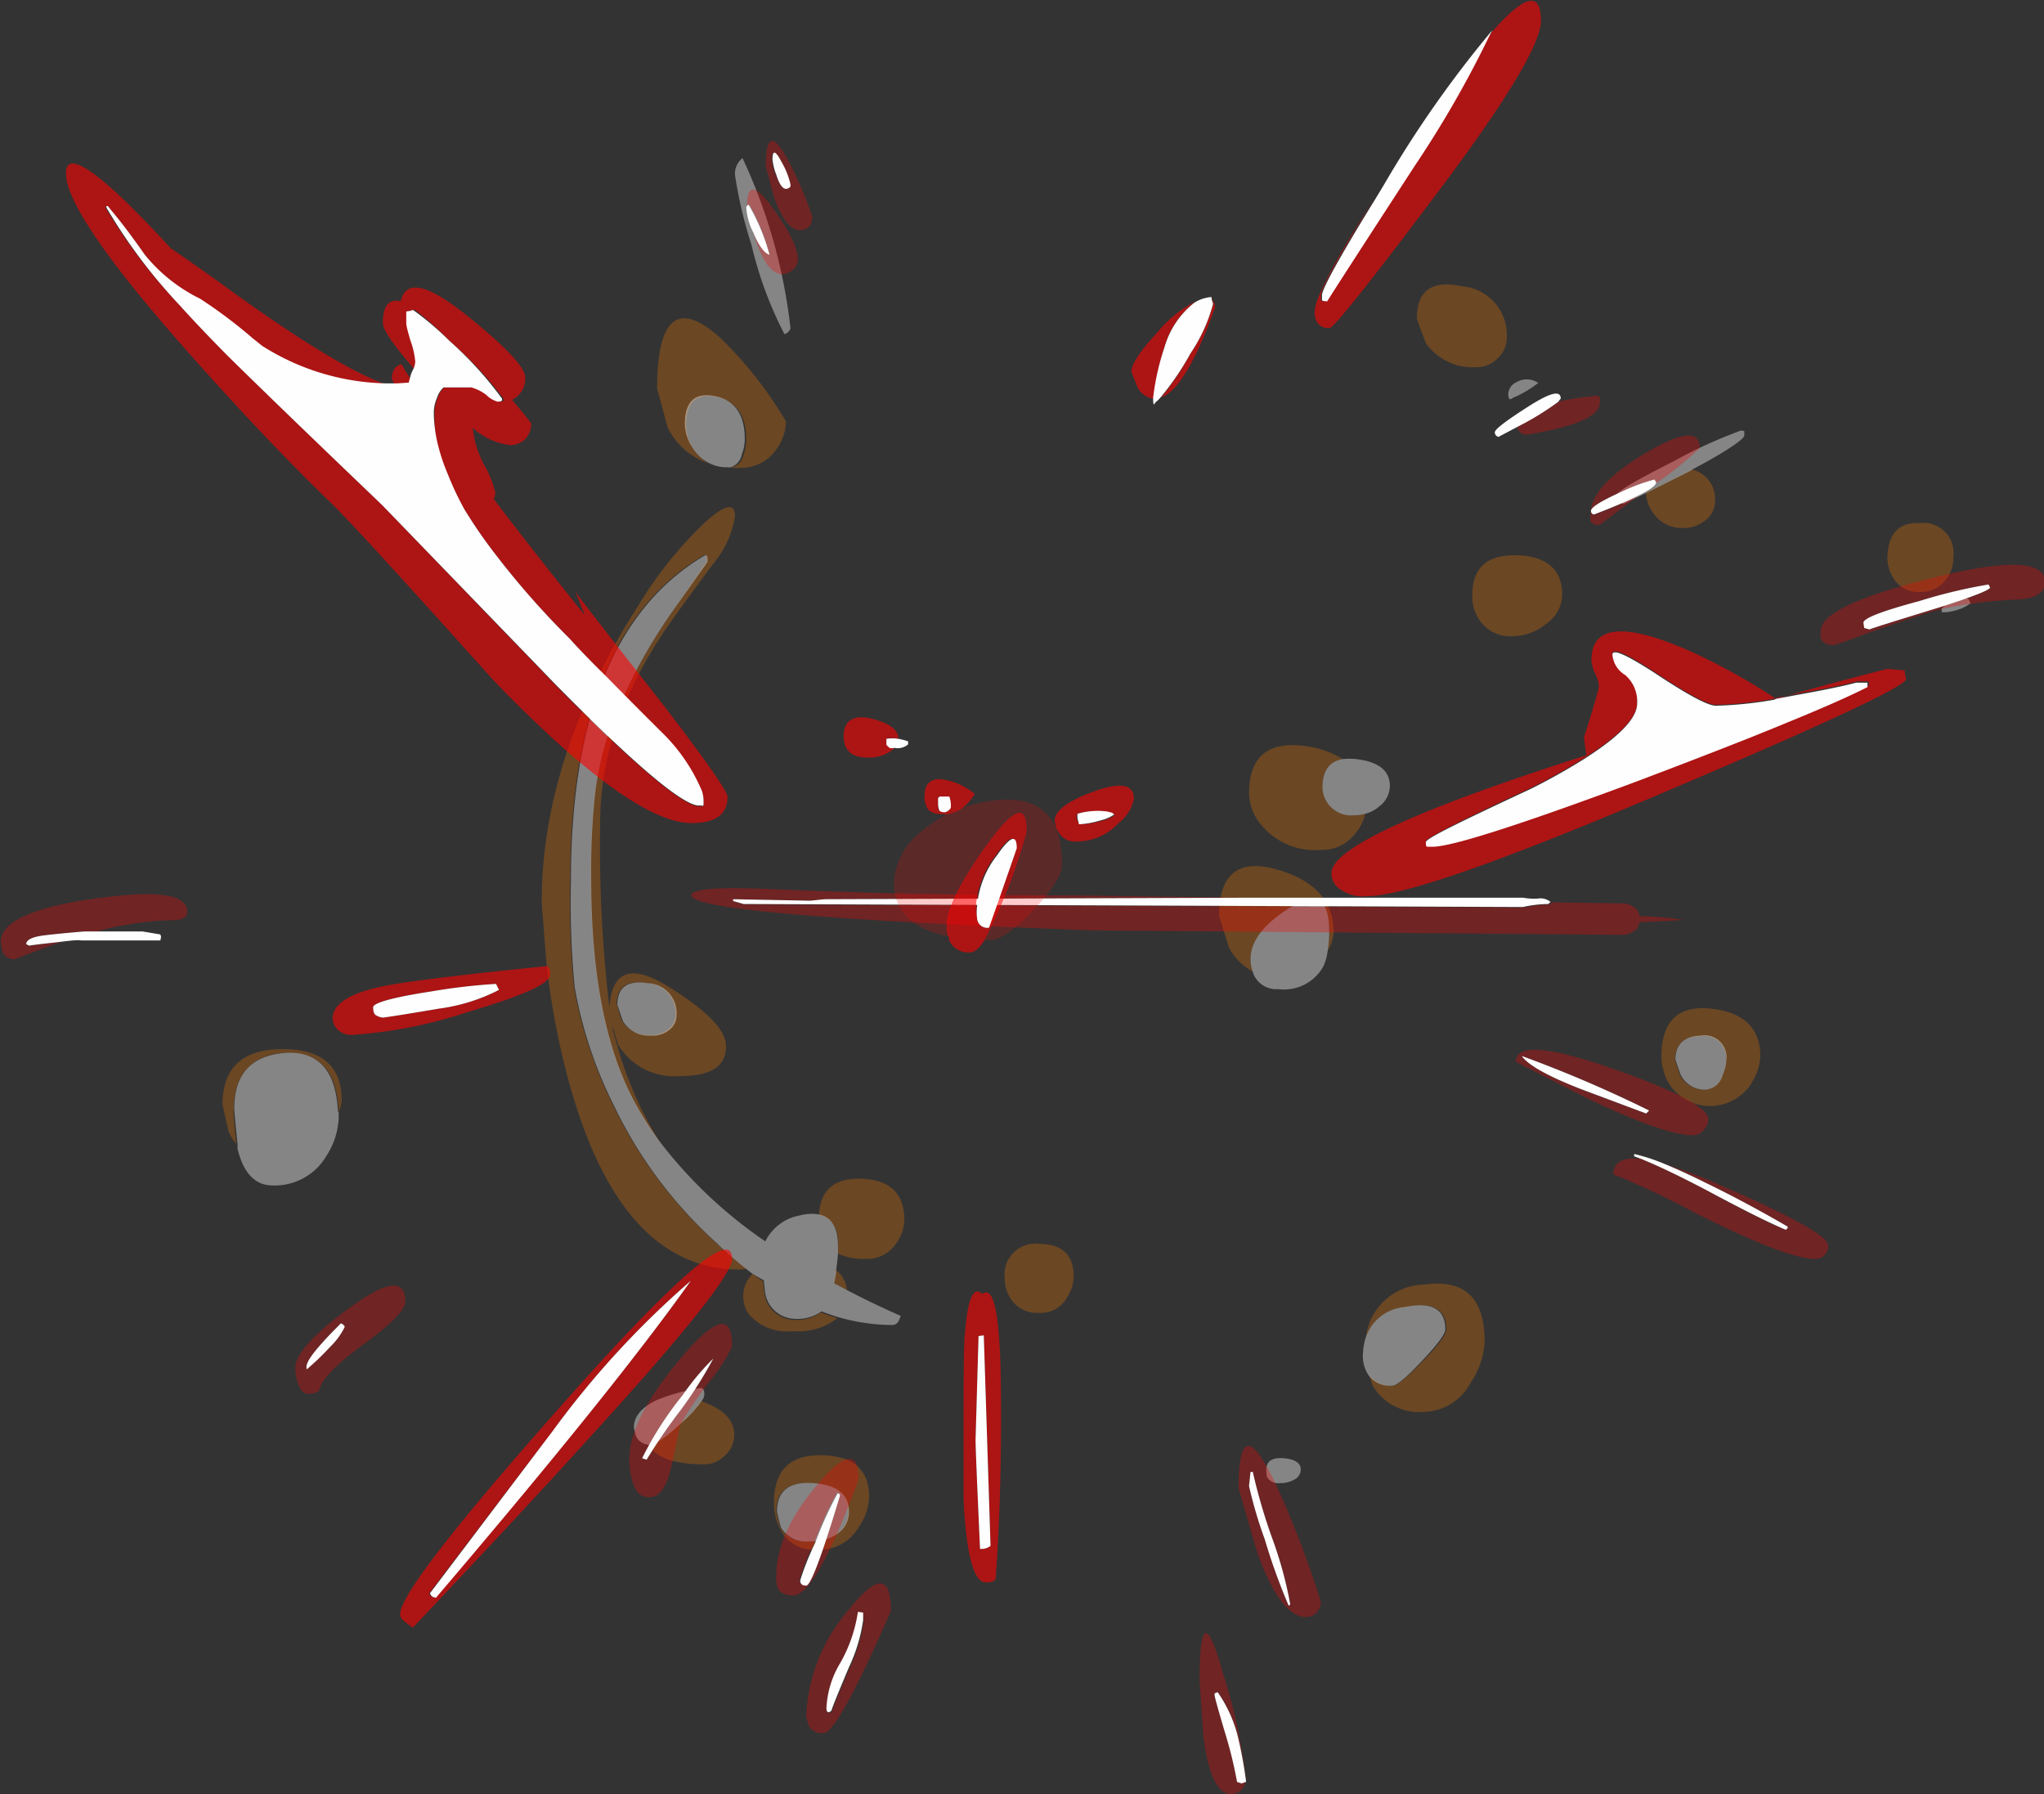<svg xmlns="http://www.w3.org/2000/svg" viewBox="0 0 136.4 119.71"><rect x="0" y="0" width="136.4" height="119.71" fill="#333333" stroke="none"/><defs><style>.cls-1{fill:#ee7500;}.cls-1,.cls-3{fill-opacity:0.3;}.cls-1,.cls-2,.cls-3,.cls-4,.cls-5,.cls-6{fill-rule:evenodd;}.cls-2{fill:#fff;fill-opacity:0.4;}.cls-3,.cls-5,.cls-6{fill:red;}.cls-4{fill:#fefefe;}.cls-5{fill-opacity:0.6;}.cls-6{fill-opacity:0.2;}</style></defs><g id="Layer_2" data-name="Layer 2"><g id="Layer_1-2" data-name="Layer 1"><path class="cls-1" d="M128.15,34.9a2,2,0,0,1,2.2,2.25,2.33,2.33,0,0,1-.6,1.65,2,2,0,0,1-1.6.7,1.94,1.94,0,0,1-1.9-1.1,2.43,2.43,0,0,1-.3-1.2C126,35.6,126.68,34.84,128.15,34.9Zm-80.9-4a4.67,4.67,0,0,1-2.7-2.38c-.47-1.76-.7-2.61-.7-2.55q0-7.29,4.3-3.35a26.57,26.57,0,0,1,4.3,5.5,3.23,3.23,0,0,1-.6,1.8,2.86,2.86,0,0,1-2.5,1.3,5.52,5.52,0,0,1-.58,0,1.11,1.11,0,0,0,.83-.83,2.84,2.84,0,0,0,.2-1.05c0-1.63-.67-2.58-2-2.85s-2,.35-2,1.85A3,3,0,0,0,46.3,30,2.72,2.72,0,0,0,47.25,30.88ZM49.8,84.65a1.53,1.53,0,0,1-.45.06q-7.85,0-11.3-12.21a50.52,50.52,0,0,1-1.6-8.4c-.2-2.56-.3-3.86-.3-3.89q0-9.76,6.45-19.81a26.54,26.54,0,0,1,4.45-5.55c1.33-1.2,2-1.33,2-.4a6.5,6.5,0,0,1-1.4,3.1c-1.3,1.74-2.33,3.15-3.1,4.25q-4.5,6.56-4.5,13.05a91.63,91.63,0,0,0,.62,12.4q.21-3.7,3.88-1.45,3.9,2.4,3.9,4c0,1.37-1,2-3.1,2a4.35,4.35,0,0,1-4.1-2.09l-.37-1.23c0,.28.11.53.17.77a25.28,25.28,0,0,0,3,7,22.73,22.73,0,0,1-1.82-2.88q-2.8-5.34-2.8-14.75a48,48,0,0,1,.2-5,20.16,20.16,0,0,1,1.2-5.35A35.65,35.65,0,0,1,44.8,40.9l2.35-3.4a1.13,1.13,0,0,0,0-.4c-.07,0-.1-.06-.1-.1q-9,5.25-9,21.71a59.27,59.27,0,0,0,.25,7.14,28.72,28.72,0,0,0,2.6,7.86,29.47,29.47,0,0,0,6.85,9.19A24.78,24.78,0,0,0,49.8,84.65Zm60.05-51.77,2.85-1.43.22-.12a2,2,0,0,1,1.53,2,1.65,1.65,0,0,1-.8,1.5,2.27,2.27,0,0,1-1.3.4,2.32,2.32,0,0,1-2.1-1.1,2.28,2.28,0,0,1-.4-1.2ZM98.55,24.5a3.83,3.83,0,0,1-3.4-1.6q-.6-1.59-.6-1.65,0-2.79,3-2.15a3.26,3.26,0,0,1,3,3.45,1.87,1.87,0,0,1-.6,1.35A1.92,1.92,0,0,1,98.55,24.5Zm-.3,15.2c0-1.83,1-2.71,3-2.65s3,1,3,2.6a2.43,2.43,0,0,1-1.1,2,3.53,3.53,0,0,1-2.2.8,2.45,2.45,0,0,1-2.3-1.2A2.76,2.76,0,0,1,98.25,39.7ZM89.6,50.65c-.9.16-1.35.79-1.35,1.9a1.91,1.91,0,0,0,2.1,1.85,2.57,2.57,0,0,0,.75-.1,2.91,2.91,0,0,1-.65,1.3,2.74,2.74,0,0,1-2.3,1.11,4.64,4.64,0,0,1-4.1-1.81,3.35,3.35,0,0,1-.7-1.95q0-3.75,3.9-3.15A6.11,6.11,0,0,1,89.6,50.65Zm-1,12.78a7.43,7.43,0,0,0,.1-1.33c0-2.13-.87-2.64-2.6-1.55S83.45,62.8,83.45,64a2.19,2.19,0,0,0,.15.83A3.91,3.91,0,0,1,82,63.21l-.65-2.11c0-2.76,1.27-3.8,3.8-3.1S89,60.1,89,62.21A2.56,2.56,0,0,1,88.6,63.43ZM15.77,76.33a3.26,3.26,0,0,1-.52-.83l-.4-1.79q0-3.7,4-3.71c2.63,0,3.95,1.14,3.95,3.4a2,2,0,0,1-.2.78c-.12-2.71-1.28-4-3.5-3.93s-3.5,1.39-3.5,3.75C15.55,74.1,15.62,74.87,15.77,76.33Zm98-3.62a1.27,1.27,0,0,0,1.15-.91,2.73,2.73,0,0,0,.25-1,1.46,1.46,0,0,0-1.7-1.65c-1.13,0-1.7.57-1.7,1.61l.35,1A1.79,1.79,0,0,0,113.75,72.71Zm-72.6-5.66.3,1a2,2,0,0,0,1.9,1,1.72,1.72,0,0,0,1.3-.45,1.21,1.21,0,0,0,.4-.9A2,2,0,0,0,43.1,65.6C41.8,65.4,41.15,65.89,41.15,67.05Zm75.7,5.25a3.27,3.27,0,0,1-5.5,0,3.68,3.68,0,0,1-.5-1.8q0-3.54,3.3-3.2c2.2.24,3.3,1.3,3.3,3.2A3.55,3.55,0,0,1,116.85,72.3Zm-25.73,17a4,4,0,0,1,3.93-3.59q4-.55,4,3.79a5.21,5.21,0,0,1-.9,2.71,3.63,3.63,0,0,1-3.2,2,3.58,3.58,0,0,1-3.4-1.81q-.09-.32-.15-.6a1.77,1.77,0,0,0,1.55.66c.27,0,.92-.56,2-1.66s1.55-1.8,1.55-2.09q0-2.05-2.7-1.5A3,3,0,0,0,91.12,89.3ZM71.25,86.5a2,2,0,0,1-1.9,1.1,2.09,2.09,0,0,1-2-1.1,2.43,2.43,0,0,1-.3-1.2A2.05,2.05,0,0,1,69.35,83c1.53,0,2.3.73,2.3,2.19A2.65,2.65,0,0,1,71.25,86.5Zm-16.6-5.42q.12-2.52,2.85-2.43c1.9.07,2.85,1,2.85,2.75a2.71,2.71,0,0,1-.5,1.5,2.32,2.32,0,0,1-2.1,1.1,4.09,4.09,0,0,1-1.83-.35c0-.19,0-.35,0-.44C56,82,55.52,81.24,54.65,81.08Zm1.87,5-.85-.45c0-.32.09-.61.13-.88A1.94,1.94,0,0,1,56.52,86.13ZM50.22,85l.7.5.08.77a2.06,2.06,0,0,0,2,1.8,2.74,2.74,0,0,0,1.77-.5c.38.15.74.27,1.1.38a.23.23,0,0,1-.07.07,4.28,4.28,0,0,1-2.9.8,3.37,3.37,0,0,1-2.9-1.09,2,2,0,0,1-.4-1.21A2.06,2.06,0,0,1,50.22,85ZM43.27,96.4h.08c.33,0,1-.46,2-1.4a8,8,0,0,0,1.42-1.52C48.24,94,49,94.71,49,95.75a1.85,1.85,0,0,1-.6,1.35,1.93,1.93,0,0,1-1.4.61c-1.67,0-2.8-.31-3.4-.91A1.3,1.3,0,0,1,43.27,96.4Zm11.28,7A2.5,2.5,0,0,1,52,101.9a3.65,3.65,0,0,1-.35-1.65q0-3.19,3.15-3.15T58,99.8a3.71,3.71,0,0,1-.7,2.1A3,3,0,0,1,54.55,103.4Zm-.6-.55a3,3,0,0,0,2-.6,1.69,1.69,0,0,0,.65-1.35c0-1.19-.8-1.85-2.4-1.94s-2.4.53-2.4,1.89c0,0,.08.39.25,1.05A1.93,1.93,0,0,0,54,102.85Z"/><path class="cls-2" d="M129.55,40.65a2,2,0,0,1,1-.7,1.33,1.33,0,0,1,.8,0l.15.3a2.68,2.68,0,0,1-.9.45,3.79,3.79,0,0,1-.7.15c-.2,0-.32,0-.35,0A.17.17,0,0,0,129.55,40.65Zm-80-30.1a36.32,36.32,0,0,1,3.2,11.35.59.59,0,0,1-.4.4,25.78,25.78,0,0,1-2.2-5.95,29.55,29.55,0,0,1-1.1-4.65A1.32,1.32,0,0,1,49.55,10.55Zm-.78,20.63a.78.78,0,0,1-.22,0,2.51,2.51,0,0,1-1.3-.32,2.72,2.72,0,0,1-1-.93,3,3,0,0,1-.55-1.65c0-1.5.68-2.11,2-1.85s2,1.22,2,2.85a2.84,2.84,0,0,1-.2,1.05A1.11,1.11,0,0,1,48.77,31.18ZM50.22,85l-.42-.33a24.78,24.78,0,0,1-2-1.75,29.47,29.47,0,0,1-6.85-9.19,28.72,28.72,0,0,1-2.6-7.86,59.27,59.27,0,0,1-.25-7.14q0-16.45,9-21.71s0,.07.1.1a1.13,1.13,0,0,1,0,.4L44.8,40.9a35.65,35.65,0,0,0-3.95,7.35,20.16,20.16,0,0,0-1.2,5.35,48,48,0,0,0-.2,5q0,9.41,2.8,14.75a22.73,22.73,0,0,0,1.82,2.88,30.47,30.47,0,0,0,7,6.6,3.2,3.2,0,0,1,2.3-1.73,3,3,0,0,1,1.25-.07c.87.16,1.3.87,1.3,2.13,0,.09,0,.25,0,.44s-.06.67-.12,1.15c0,.27-.08.56-.13.88l.85.45c1.14.6,2.33,1.17,3.58,1.72-.1.4-.28.61-.55.61a13.12,13.12,0,0,1-3.63-.53c-.36-.11-.72-.23-1.1-.38a2.74,2.74,0,0,1-1.77.5,2.06,2.06,0,0,1-2-1.8l-.08-.77Zm62.7-53.65-.22.12-2.85,1.43-1.5.72-.35-.1q-.15-.09-.15-.45t3.85-2.3a31.66,31.66,0,0,1,4.5-2.05l.2.05s0,.1,0,.3S115.27,30.1,112.92,31.33ZM101.2,25.5a1.36,1.36,0,0,1,1.45.05,7.31,7.31,0,0,1-1.7,1c-.2.17-.3.09-.3-.25A.9.9,0,0,1,101.2,25.5ZM91.1,54.3a2.57,2.57,0,0,1-.75.1,1.91,1.91,0,0,1-2.1-1.85c0-1.11.45-1.74,1.35-1.9a4.5,4.5,0,0,1,.9,0q2.25.26,2.25,1.8a1.74,1.74,0,0,1-.7,1.35A2.24,2.24,0,0,1,91.1,54.3ZM83.6,64.83a2.19,2.19,0,0,1-.15-.83q0-1.8,2.65-3.45c1.73-1.09,2.6-.58,2.6,1.55a7.43,7.43,0,0,1-.1,1.33,3.42,3.42,0,0,1-.3,1.07,3,3,0,0,1-3,1.5,1.65,1.65,0,0,1-1.65-1A.88.88,0,0,1,83.6,64.83Zm-61,9.35v.42a5,5,0,0,1-.8,2.5,4,4,0,0,1-3.6,2c-1.17,0-1.95-.81-2.35-2.45l0-.32c-.15-1.46-.22-2.23-.22-2.33q0-3.54,3.5-3.75C21.27,70.16,22.43,71.47,22.55,74.18Zm18.6-7.13c0-1.16.65-1.65,2-1.45a2,2,0,0,1,1.95,2.15,1.21,1.21,0,0,1-.4.9,1.72,1.72,0,0,1-1.3.45,2,2,0,0,1-1.9-1Zm72.6,5.66a1.79,1.79,0,0,1-1.65-1l-.35-1c0-1,.57-1.57,1.7-1.61a1.46,1.46,0,0,1,1.7,1.65,2.73,2.73,0,0,1-.25,1A1.27,1.27,0,0,1,113.75,72.71ZM91.12,89.3a3,3,0,0,1,2.63-2.09q2.7-.55,2.7,1.5c0,.29-.52,1-1.55,2.09s-1.68,1.66-2,1.66a1.77,1.77,0,0,1-1.55-.66,2.28,2.28,0,0,1-.4-1.45A4.32,4.32,0,0,1,91.12,89.3ZM84.5,98.1c0-.6.38-.86,1.15-.8s1.15.32,1.15.75a.75.75,0,0,1-.4.66,1.82,1.82,0,0,1-1,.25.85.85,0,0,1-.85-.41A3,3,0,0,1,84.5,98.1ZM46.82,93.48A8,8,0,0,1,45.4,95c-1,.94-1.72,1.4-2,1.4h-.08a1,1,0,0,1-.87-.55,5.49,5.49,0,0,1-.15-.6c0-.74.52-1.36,1.57-1.85l.58-.22a14.59,14.59,0,0,1,2.4-.58s0,.07.1.11a1,1,0,0,1,.05.39A.78.78,0,0,1,46.82,93.48ZM54,102.85a1.93,1.93,0,0,1-1.9-.95c-.17-.66-.25-1-.25-1.05,0-1.36.8-2,2.4-1.89s2.4.75,2.4,1.94a1.69,1.69,0,0,1-.65,1.35A3,3,0,0,1,54,102.85Z"/><path class="cls-3" d="M134.7,40a31.64,31.64,0,0,0-5,.6c-.93.24-2.43.72-4.5,1.45-1.83.67-2.77,1-2.8,1q-.7,0-.9-.45a1.51,1.51,0,0,1,0-.5q0-1.7,7.5-3.55c5-1.26,7.5-1.15,7.5.35C136.4,39.57,135.83,39.94,134.7,40Zm-1.9-.8-.1-.2a34.39,34.39,0,0,0-4.6,1.1c-2.5.67-3.75,1.15-3.75,1.45l.05.35.35.1c.23-.1,1.77-.58,4.6-1.45Q132.8,39.46,132.8,39.2ZM52.65,10.8a23.8,23.8,0,0,1,1.55,3.65c0,.6-.28.9-.85.9s-1.2-.73-1.7-2.2L51.1,11.1Q51.1,7.86,52.65,10.8Zm-.2,1.8a.4.4,0,0,0,.25-.15c0,.07,0,0,0-.15a5.26,5.26,0,0,0-.6-1.5q-.6-1.14-.6-.15a3.9,3.9,0,0,0,.25,1C52,12.29,52.22,12.6,52.45,12.6ZM50.2,15.38c0,.08.07.15.1.22.37.84.72,1.3,1.05,1.4A13.61,13.61,0,0,0,50,13.65a.53.53,0,0,0-.15.15v-.05c0-1.5.57-1.46,1.7.1s1.7,2.72,1.7,3.45a.9.9,0,0,1-.35.7,1.08,1.08,0,0,1-.7.3c-.67,0-1.27-.78-1.8-2.35ZM83,59.9l-28,.1-.95.1L49,60v.15l.7.2,52,.2a8.32,8.32,0,0,1,1.7-.2l.15-.14,0,0,4.88.07a1.51,1.51,0,0,1,.8.4,2,2,0,0,1,.2.45,19.62,19.62,0,0,1,2.9.25c-.07,0-1,.09-2.9.15a2.07,2.07,0,0,1-.2.46,1.86,1.86,0,0,1-.8.39l-35.6-.3q-26.7-1-26.7-2.34c0-.44,1.82-.57,5.45-.41q10.8.45,19.75.41Zm18.25-31.45A18.82,18.82,0,0,0,104,26.8a17.64,17.64,0,0,1,2.65-.4s0,.07.1.1a1.13,1.13,0,0,1,0,.4q0,1.3-4.8,2.1a.62.62,0,0,1-.65-.35C101.29,28.57,101.28,28.5,101.27,28.45Zm8,4.68c-.72.56-1.55,1.18-2.47,1.87a.93.93,0,0,1-.4,0,3.11,3.11,0,0,0-.25-.2s0-.11,0-.45c0-1.3,1.22-2.66,3.65-4.1s3.65-1.58,3.65-.35a24.85,24.85,0,0,1-2.88,2.33L110.4,32a12.4,12.4,0,0,0-2.25.85c-1.33.6-2,1-2,1.25a.23.23,0,0,0,.2.25C107.58,33.88,108.54,33.47,109.22,33.13ZM6.45,62.15h-.8c-1.23.1-2.1.19-2.6.25-.9.1-1.33.31-1.3.6l.2.1c.13,0,.67-.1,1.6-.2l.6-.07c-.54.18-1.12.38-1.75.63C1.47,63.82,1,64,1,64a.81.81,0,0,1-.85-.54c-.07-.37-.1-.57-.1-.61,0-1.33,2.08-2.3,6.25-2.89s6.2-.31,6.2.89c0,.37-.33.55-1,.55A20.68,20.68,0,0,0,6.45,62.15ZM19.7,91.3c0-.93,1.23-2.3,3.7-4.09s3.65-1.89,3.65-.36c0,.54-.93,1.49-2.8,2.86s-2.88,2.43-2.95,3.09a1.16,1.16,0,0,1-.75.2c-.3,0-.53-.26-.7-.79A3.25,3.25,0,0,1,19.7,91.3Zm85.75-18.65,4.4,1.65.2-.2a84.45,84.45,0,0,0-8.5-3.64C102,71.05,103.25,71.79,105.45,72.65Zm-85,18.56c0,.16,0,.19.05.09A15.9,15.9,0,0,0,22,89.9,4.79,4.79,0,0,0,23,88.55c0-.09-.08-.18-.25-.25-.6.6-1,1-1.2,1.25C20.82,90.35,20.45,90.9,20.45,91.21Zm63.15,7h-.15l-.1.94a28.61,28.61,0,0,0,1.05,3.56,40.34,40.34,0,0,0,1.6,4.44l.1-.1a26.3,26.3,0,0,0-1.2-4.4A38,38,0,0,1,83.6,98.21Zm25.92-20.88c1,.41,2.47,1.1,4.33,2.07q3.65,2,5.3,2.65a.19.19,0,0,0,.15-.2c-1.77-1-3.57-2-5.4-2.89-1.07-.53-2-1-2.78-1.28a34.12,34.12,0,0,1,3.73,1.42q7.16,3.11,7.15,4a.85.85,0,0,1-.3.7.84.84,0,0,1-.55.21q-1.91,0-8-3.06a54.59,54.59,0,0,0-5.5-2.6C107.7,77.52,108.31,77.19,109.52,77.33Zm4.18-1.93a.93.93,0,0,1-.75.35c-1.23,0-3.57-.81-7-2.45l-4.8-2.45q0-1.8,6.45.45t6.4,3.41A1.06,1.06,0,0,1,113.7,75.4ZM87.85,107.6a1,1,0,0,1-.7.3c-1.13,0-2.22-1.43-3.25-4.3l-1.25-4.3q0-5.79,2.75.3a65.9,65.9,0,0,1,2.75,7.3A1,1,0,0,1,87.85,107.6ZM57.3,98.71q-2.85,7.74-4.35,7.75c-.6,0-1-.22-1.1-.66s-.05-.61-.05-.65q0-2.85,2.75-6.1C56.38,96.89,57.3,96.77,57.3,98.71Zm-9.85-6.66a26.56,26.56,0,0,0-2.05,3l-.6,2.8c-.3,1.37-.78,2.05-1.45,2.05s-1-.41-1.2-1.25S42,97.34,42,97.3q0-2.6,3.45-6.7t3.4-.75A10.56,10.56,0,0,1,47.45,92.05ZM57.6,107.6h-.3a9.76,9.76,0,0,1-1.2,3.45,6.33,6.33,0,0,0-.9,3c0,.14,0,.22.15.25a.29.29,0,0,0,.2-.15c0-.16.42-1.11,1.15-2.85a10.94,10.94,0,0,0,.95-3.15Zm-1.55-7.8c0-.09-.07-.16-.2-.2a24.25,24.25,0,0,0-1.5,3.3,17.52,17.52,0,0,0-1,2.5c0,.24.13.35.4.35S54.85,103.77,56.05,99.8Zm-13.2-2.5.3.1a36.25,36.25,0,0,1,2.3-3.35,28.39,28.39,0,0,0,2.15-3.4,16.44,16.44,0,0,0-2.05,2.45A22.87,22.87,0,0,0,42.85,97.3Zm16.6,10.2q-3.56,8.16-4.5,8.15a1,1,0,0,1-1-.55,5.49,5.49,0,0,1-.15-.6,11.5,11.5,0,0,1,2.85-7.1Q59.46,103.86,59.45,107.5Zm23.67,11.4a1.08,1.08,0,0,1-.17.4,1,1,0,0,1-.8.41c-.9,0-1.52-1.29-1.85-3.86l-.25-3.7q0-6.09,1.55-.55a38.13,38.13,0,0,1,1.55,7.11v.12a28.33,28.33,0,0,0-.55-3,9,9,0,0,0-1.35-2.95l-.1.06c-.07,0-.1,0-.1.14s.22.89.65,2.36a28,28,0,0,1,.85,3.44l.3.1Z"/><path class="cls-4" d="M132.8,39.2q0,.25-3.45,1.35c-2.83.87-4.37,1.35-4.6,1.45l-.35-.1-.05-.35c0-.3,1.25-.78,3.75-1.45a34.39,34.39,0,0,1,4.6-1.1ZM52.45,12.6c-.23,0-.45-.31-.65-.95a3.9,3.9,0,0,1-.25-1q0-1,.6.15a5.26,5.26,0,0,1,.6,1.5c0,.17,0,.22,0,.15A.4.4,0,0,1,52.45,12.6ZM49.8,13.8a.53.53,0,0,1,.15-.15A13.61,13.61,0,0,1,51.35,17c-.33-.1-.68-.56-1.05-1.4,0-.07-.07-.14-.1-.22a4.35,4.35,0,0,1-.4-1.53Zm53.67,46.38,0,0-.15.14a8.32,8.32,0,0,0-1.7.2l-52-.2-.7-.2V60l5.15.1.95-.1,28-.1h18.63a4,4,0,0,0,.95.06A1.07,1.07,0,0,1,103.47,60.18ZM104,26.8a18.82,18.82,0,0,1-2.68,1.65l-1.32.7a.31.31,0,0,1-.25-.3c0-.2.73-.76,2.2-1.7s2.2-1.15,2.2-.55C104.1,26.65,104.05,26.71,104,26.8Zm6.52,5.38,0,0c0,.21-.43.52-1.28.93-.68.34-1.64.75-2.87,1.22a.23.23,0,0,1-.2-.25c0-.23.67-.65,2-1.25A12.4,12.4,0,0,1,110.4,32ZM4.15,62.83l-.6.07c-.93.1-1.47.17-1.6.2l-.2-.1c0-.29.4-.5,1.3-.6.5-.06,1.37-.15,2.6-.25H9.5l1.2.2.05.15-.05.25-5.3,0C5.22,62.71,4.8,62.75,4.15,62.83Zm16.3,28.38c0-.31.37-.86,1.1-1.66.2-.23.6-.65,1.2-1.25.17.07.25.16.25.25A4.79,4.79,0,0,1,22,89.9a15.9,15.9,0,0,1-1.45,1.4C20.47,91.4,20.45,91.37,20.45,91.21Zm85-18.56c-2.2-.86-3.5-1.6-3.9-2.19a84.45,84.45,0,0,1,8.5,3.64l-.2.2Zm4.07,4.68-.47-.18V77a12.76,12.76,0,0,1,2.07.68c.78.32,1.71.75,2.78,1.28,1.83.89,3.63,1.86,5.4,2.89a.19.19,0,0,1-.15.2q-1.65-.69-5.3-2.65C112,78.43,110.54,77.74,109.52,77.33ZM83.6,98.21a38,38,0,0,0,1.3,4.44,26.3,26.3,0,0,1,1.2,4.4l-.1.1a40.34,40.34,0,0,1-1.6-4.44,28.61,28.61,0,0,1-1.05-3.56l.1-.94ZM42.85,97.3a22.87,22.87,0,0,1,2.7-4.2,16.44,16.44,0,0,1,2.05-2.45,28.39,28.39,0,0,1-2.15,3.4,36.25,36.25,0,0,0-2.3,3.35Zm13.2,2.5q-1.8,6-2.25,6c-.27,0-.4-.11-.4-.35a17.52,17.52,0,0,1,1-2.5,24.25,24.25,0,0,1,1.5-3.3C56,99.64,56.05,99.71,56.05,99.8Zm1.55,7.8,0,.5a10.94,10.94,0,0,1-.95,3.15c-.73,1.74-1.12,2.69-1.15,2.85a.29.29,0,0,1-.2.15c-.1,0-.15-.11-.15-.25a6.33,6.33,0,0,1,.9-3,9.76,9.76,0,0,0,1.2-3.45Zm25.52,11.3-.27.1-.3-.1a28,28,0,0,0-.85-3.44c-.43-1.47-.65-2.25-.65-2.36s0-.14.1-.14l.1-.06a9,9,0,0,1,1.35,2.95,28.33,28.33,0,0,1,.55,3v.07Z"/><path class="cls-5" d="M127.2,45.3q0,.71-16,7.5-16.4,7-20,7a2.6,2.6,0,0,1-2-.65,1.32,1.32,0,0,1-.35-.9q0-2.43,17-7.85a.44.44,0,0,0,0-.1c-.1-.7-.15-1.06-.15-1.1.7-2.16,1-3.3,1-3.4a2.22,2.22,0,0,0-.25-.85,2.56,2.56,0,0,1-.25-.9q0-3.54,6.7-.55a41.71,41.71,0,0,1,5.62,3.13c2.48-.71,5-1.38,7.43-2l1.15.1A2.45,2.45,0,0,0,127.2,45.3Zm-8.68,1.33-.12,0a26.25,26.25,0,0,1-3.9.4q-.8,0-4.1-2.2c-1.87-1.23-2.8-1.63-2.8-1.2a1.75,1.75,0,0,0,.85,1.35,2.33,2.33,0,0,1,.8,1.9q0,1.37-3,3.35l-.42.28a41.92,41.92,0,0,1-3.68,2.07c-4.7,2.17-7,3.36-7,3.55s0,.34.1.31l.35,0q1.91,0,13.6-4.35,4.44-1.65,7.77-3c.81-.33,1.57-.63,2.28-.93q3.48-1.43,5.45-2.4l0-.3h-.75c-.73.2-2,.47-3.85.8l-1.5.28ZM91.77,13.18c-2.41,3.91-3.62,6.09-3.62,6.52,0,.24,0,.35,0,.35a.76.76,0,0,0,.35.05q.65-1.09,5.85-9a70.66,70.66,0,0,0,5-8.72q3.48-4.08,3.48-1,0,2.31-7,11.6-6.7,8.91-7.1,8.9a.85.85,0,0,1-.9-.5,1.33,1.33,0,0,1-.1-.6Q87.8,19.34,91.77,13.18ZM59.7,49.9a1.25,1.25,0,0,1-.3.25,2.62,2.62,0,0,1-1.5.4c-1.07,0-1.6-.48-1.6-1.45s.62-1.45,1.85-1.15,1.78.74,1.8,1.33a2.37,2.37,0,0,0-.8,0v.35l.2.2A.69.69,0,0,0,59.7,49.9Zm20-29.72a5.79,5.79,0,0,0-2,3A16.36,16.36,0,0,0,77,26.55v.05a1.38,1.38,0,0,1-1.15-.9l-.35-.9q0-.75,1.8-2.7A8,8,0,0,1,79.65,20.18Zm-2.23,6.37a18.59,18.59,0,0,0,2-3,10.77,10.77,0,0,0,1.5-3.3,2.45,2.45,0,0,1-.1-.35h0a.44.44,0,0,0,.1.2.67.67,0,0,1,.1.45Q79.12,26,77.42,26.55ZM27.62,24.6C26.24,23,25.55,22,25.55,21.55c0-1.15.4-1.63,1.2-1.45q.46-2.14,4.15.75,4.16,3.3,4.15,4.35a1.57,1.57,0,0,1-.88,1.48c.43.51.85,1,1.28,1.57a1.52,1.52,0,0,1-.4,1.05,1.45,1.45,0,0,1-1,.4,4.45,4.45,0,0,1-2.5-1.15A6.55,6.55,0,0,0,32.3,31a6.8,6.8,0,0,1,.75,1.85,1,1,0,0,1-.1.45q2.55,3.36,5.95,7.6A1.47,1.47,0,0,0,39,41q-.39-1-.6-1.53.35.55,5.85,7.55,4.3,5.61,4.3,6.15c0,1.17-.8,1.75-2.4,1.75q-4,0-13.15-9.45-9.15-10.2-10.8-11.8-4.39-4.24-9.5-10-8.29-9.34-8.3-12.1c0-1.72,2.35-.07,7,5,1,.68,2.16,1.49,3.45,2.42q7.41,5.4,10.82,6.63a16,16,0,0,1-8.22-2.53l-.65-.52a32.19,32.19,0,0,0-3.5-2.63A10.92,10.92,0,0,1,9.65,17C8.75,15.69,8,14.7,7.38,14l-.18-.23H7.05l0,.1A36,36,0,0,0,12,20.38c.94,1.05,2,2.15,3.15,3.32q3.45,3.4,10.35,10L37.15,45.8q7.91,8,9.5,8h.2c.07.07.1,0,.1-.3a2.29,2.29,0,0,0-.1-.65,11.86,11.86,0,0,0-2.7-3.95q-2.05-2.06-3.65-3.67T38,42.6A55.62,55.62,0,0,1,33.07,37,32.85,32.85,0,0,1,31,34a19.79,19.79,0,0,1-1.14-2.32,12.83,12.83,0,0,1-.71-2.18A9.85,9.85,0,0,1,29,27.7v-.25a2.47,2.47,0,0,1,.15-.75l.12-.32a1.61,1.61,0,0,1,.38-.53h1.9a3,3,0,0,1,1,.5,1.75,1.75,0,0,0,.75.45c.17,0,.27,0,.3-.1v-.1A24.09,24.09,0,0,0,30,22.75a19.84,19.84,0,0,0-2.35-2.1,1.48,1.48,0,0,1-.45.1v.75a1.77,1.77,0,0,0,.07.43c.05.21.12.48.23.82a5.39,5.39,0,0,1,.3,1.35A1.31,1.31,0,0,1,27.62,24.6ZM64.27,53.88a2.2,2.2,0,0,1-1.07.45,1.51,1.51,0,0,1-.3,0c-.6,0-1-.2-1.1-.6a1.3,1.3,0,0,1-.1-.65c0-.7.32-1.06.95-1.1a4.27,4.27,0,0,1,2.4,1A3.47,3.47,0,0,1,64.27,53.88Zm-1,8.6a2.15,2.15,0,0,1-.1-.68q0-1.69,2.7-5.45t2.65-.85a36,36,0,0,1-2.8,7.21c-.36.56-.68.84-1,.84a1.42,1.42,0,0,1-1.4-.84C63.36,62.63,63.33,62.55,63.3,62.48Zm7.1-7.68c0-.7.88-1.36,2.65-2s2.65-.46,2.65.5a2.7,2.7,0,0,1-1,1.6,3.85,3.85,0,0,1-2.8,1.25,1.28,1.28,0,0,1-1.25-.65A1.15,1.15,0,0,1,70.4,54.8Zm1.5-.5-.05.25L72,55a5.76,5.76,0,0,0,1.45-.21,2.73,2.73,0,0,0,.95-.4.41.41,0,0,0-.25-.15l-.2-.05A4.79,4.79,0,0,0,71.9,54.3Zm-8.45-.4a1.88,1.88,0,0,0-.1-.75H62.7l-.1.1v.35c0,.3,0,.47.1.5s.15.07.35.1A.61.61,0,0,0,63.45,53.9Zm1.75,7.35a.68.68,0,0,0,.75.65c.07,0,.68-1.76,1.85-5.3,0-1-.43-.81-1.3.45a6.32,6.32,0,0,0-1.35,3.45A2.94,2.94,0,0,0,65.2,61.25ZM26.32,25.6l-.17-.3c0-.56.22-.9.65-1,.17.31.36.62.58.95a1.67,1.67,0,0,0-.08.3l-.75.05ZM36.7,65.05q0,.86-5.4,2.45a31.07,31.07,0,0,1-7.75,1.55,1.29,1.29,0,0,1-1.15-.5,1.1,1.1,0,0,1-.2-.59c0-.94,1.05-1.64,3.15-2.11q2.29-.5,11.2-1.39s0,.08.1.14A1.12,1.12,0,0,1,36.7,65.05Zm-3.4,1-.2-.4a40.24,40.24,0,0,0-4.3.5c-2.6.4-3.9.75-3.9,1.06s.07.48.2.54a1.15,1.15,0,0,0,.45.15q.7-.09,3.75-.6A12.24,12.24,0,0,0,33.3,66.05Zm-6.6,41.66q0-1.81,11.1-14.31T48.85,84q0,1.5-9.35,11.75-4.84,5.35-11.95,12.85a4.47,4.47,0,0,1-.6-.45A.55.55,0,0,1,26.7,107.71ZM65.3,89.15l-.2,6.95q0,.66.3,7.25a1,1,0,0,0,.7-.2L65.65,89.1ZM36.9,95.46,28.65,106.3c0,.17.17.27.4.3Q41,92.65,46.1,85.46A60.15,60.15,0,0,0,36.9,95.46Zm27.45-5.91q.25-4.14,1.2-3.2c.6-.5,1,.64,1.15,3.4.07.9.1,2.55.1,5q0,5.54-.35,10.5c0,.23-.25.34-.65.34q-1.24,0-1.5-5.59V94.6C64.3,91.94,64.32,90.25,64.35,89.55Z"/><path class="cls-4" d="M118.52,46.63h0l1.5-.28c1.83-.33,3.12-.6,3.85-.8h.75l0,.3q-2,1-5.45,2.4c-.71.3-1.47.6-2.28.93q-3.33,1.32-7.77,3Q97.5,56.5,95.6,56.5l-.35,0c-.07,0-.1-.07-.1-.31s2.35-1.38,7-3.55a41.92,41.92,0,0,0,3.68-2.07l.42-.28q3-2,3-3.35a2.33,2.33,0,0,0-.8-1.9,1.75,1.75,0,0,1-.85-1.35c0-.43.93,0,2.8,1.2q3.3,2.2,4.1,2.2a26.25,26.25,0,0,0,3.9-.4ZM99.42,2.33a70.66,70.66,0,0,1-5,8.72q-5.2,8-5.85,9.05a.76.76,0,0,1-.35-.05s0-.11,0-.35c0-.43,1.21-2.61,3.62-6.52l.53-.88A74,74,0,0,1,99.6,2C99.55,2.07,99.49,2.2,99.42,2.33Zm-22,24.22a2.12,2.12,0,0,1-.32.3c-.1.23-.15.15-.15-.25v-.05a16.36,16.36,0,0,1,.75-3.35,5.79,5.79,0,0,1,2-3,2.42,2.42,0,0,1,1.15-.38v.1a2.45,2.45,0,0,0,.1.35,10.77,10.77,0,0,1-1.5,3.3A18.59,18.59,0,0,1,77.42,26.55ZM59.7,49.9a.69.69,0,0,1-.35,0l-.2-.2V49.3a2.37,2.37,0,0,1,.8,0,3.48,3.48,0,0,1,.65.17v.2a1.08,1.08,0,0,1-.8.25Zm-34-24.32.6,0h.23l.75-.05a1.67,1.67,0,0,1,.08-.3,2,2,0,0,1,.22-.6l0,0a1.31,1.31,0,0,0,.13-.5,5.39,5.39,0,0,0-.3-1.35c-.11-.34-.18-.61-.23-.82a1.77,1.77,0,0,1-.07-.43v-.75a1.48,1.48,0,0,0,.45-.1A19.84,19.84,0,0,1,30,22.75,24.09,24.09,0,0,1,33.5,26.6v.1c0,.07-.13.1-.3.1a1.75,1.75,0,0,1-.75-.45,3,3,0,0,0-1-.5H29.6a1.61,1.61,0,0,0-.38.53l-.12.32a2.47,2.47,0,0,0-.15.75v.25a9.85,9.85,0,0,0,.22,1.75,12.83,12.83,0,0,0,.71,2.18A19.79,19.79,0,0,0,31,34,32.85,32.85,0,0,0,33.07,37,55.62,55.62,0,0,0,38,42.6Q39,43.71,40.5,45.18q1.59,1.62,3.65,3.67a11.86,11.86,0,0,1,2.7,3.95,2.29,2.29,0,0,1,.1.65c0,.27,0,.37-.1.3h-.2q-1.6,0-9.5-8L25.5,33.7q-6.9-6.6-10.35-10C14,22.53,12.94,21.43,12,20.38a36,36,0,0,1-4.9-6.53l0-.1H7.2l.18.23c.61.72,1.37,1.71,2.27,3a10.92,10.92,0,0,0,3.7,2.95,32.19,32.19,0,0,1,3.5,2.63l.65.52A16,16,0,0,0,25.72,25.58ZM71.9,54.3a4.79,4.79,0,0,1,2-.15l.2.05a.41.41,0,0,1,.25.15,2.73,2.73,0,0,1-.95.4A5.76,5.76,0,0,1,72,55l-.1-.41Zm-8.45-.4a.61.61,0,0,1-.4.3c-.2,0-.32-.06-.35-.1s-.1-.2-.1-.5v-.35l.1-.1h.65A1.88,1.88,0,0,1,63.45,53.9Zm1.75,7.35a2.94,2.94,0,0,1,0-.75,6.32,6.32,0,0,1,1.35-3.45c.87-1.26,1.3-1.41,1.3-.45C66.63,60.14,66,61.9,66,61.9A.68.68,0,0,1,65.2,61.25Zm-31.9,4.8a12.24,12.24,0,0,1-4,1.25q-3,.51-3.75.6a1.15,1.15,0,0,1-.45-.15c-.13-.06-.2-.25-.2-.54s1.3-.66,3.9-1.06a40.24,40.24,0,0,1,4.3-.5Zm3.6,29.41a60.15,60.15,0,0,1,9.2-10q-5.1,7.19-17,21.14c-.23,0-.37-.13-.4-.3Zm28.4-6.31.35-.05.45,14.05a1,1,0,0,1-.7.2q-.3-6.59-.3-7.25Z"/><path class="cls-6" d="M65.75,62.71a36,36,0,0,0,2.8-7.21q0-2.94-2.65.85T63.2,61.8a2.15,2.15,0,0,0,.1.68q-3.64-.73-3.65-3.58a4.58,4.58,0,0,1,1.75-3.35,8.78,8.78,0,0,1,1.8-1.22,2.2,2.2,0,0,0,1.07-.45c.32-.11.65-.2,1-.28,3.73-.86,5.6.5,5.6,4.11,0,.66-.63,1.66-1.9,3s-2.2,2-2.8,2Z"/></g></g></svg>